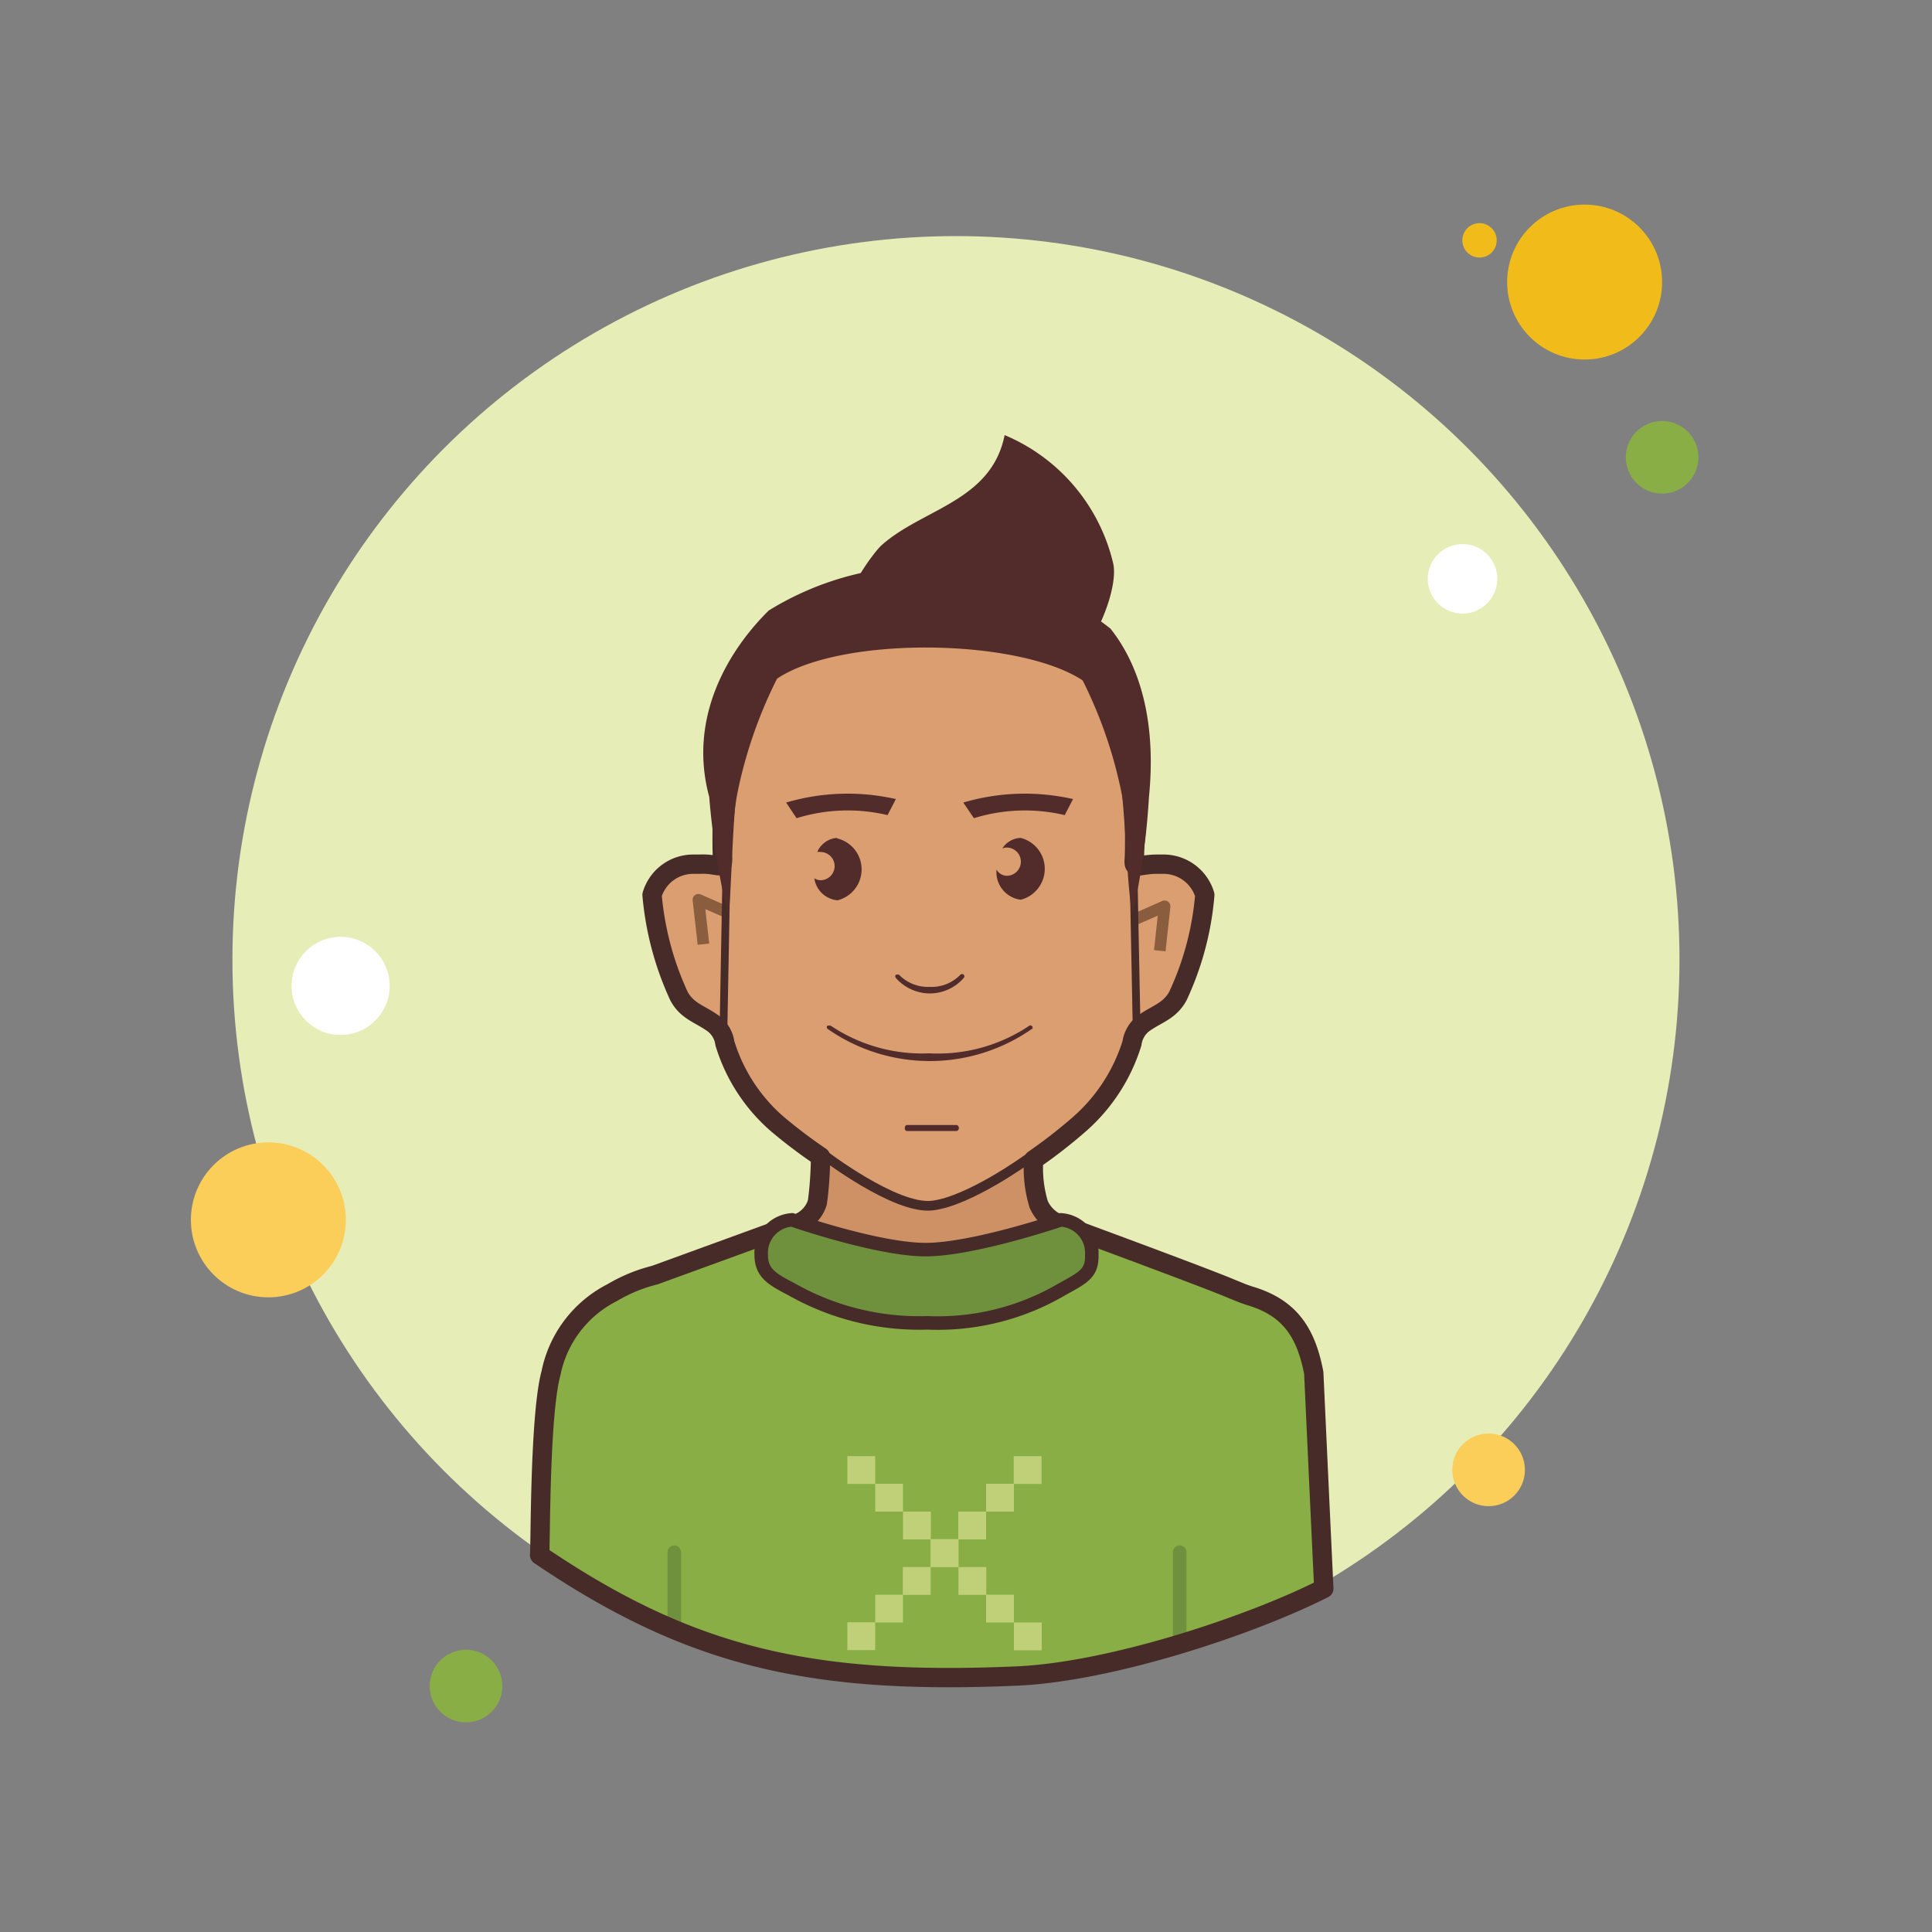 <svg height="100" viewBox="0 0 100 100" width="100" xmlns="http://www.w3.org/2000/svg"><rect x="0" y="0" width="100" height="100" fill="#808080" stroke="none"/><circle cx="20.16" cy="56.35" fill="#fff" r=".89"/><circle cx="79.21" cy="31.48" fill="#fff" r=".68"/><circle cx="76.58" cy="12.44" fill="#f1bc19" r=".89"/><circle cx="20.66" cy="64.02" fill="#f1bc19" r=".89"/><circle cx="49.48" cy="49.67" fill="#e6edb7" r="37.45"/><circle cx="82.02" cy="14.6" fill="#f1bc19" r="4.01"/><circle cx="86.03" cy="23.67" fill="#88ae45" r="1.88"/><circle cx="77.05" cy="76.08" fill="#fbcd59" r="1.88"/><circle cx="13.89" cy="63.14" fill="#fbcd59" r="4.01"/><circle cx="24.12" cy="87.27" fill="#88ae45" r="1.88"/><circle cx="75.7" cy="29.96" fill="#fff" r="1.8"/><circle cx="17.63" cy="51.03" fill="#fff" r="2.54"/><path d="m68 70.89c-.41-2.15-1.28-3.41-3.35-4l-.34-.12-.59-.24c-1.28-.53-8.72-3.3-8.72-3.3a1.87 1.87 0 0 1 -1.24-1.08 8.66 8.66 0 0 1 -.23-2.91 47.65 47.65 0 0 1 -5 1.42c-1.9.18-6-2.27-6-2.27s-.09 3-.22 3.71a1.69 1.69 0 0 1 -1.31 1.13l-7.12 2.59a7.86 7.86 0 0 0 -2.21.91 7.52 7.52 0 0 0 -3.16 4.16s-.47 3.31-.45 3.43c-.05.47-.09 1-.14 1.51 7.76 5.26 14 6.73 24.7 6.26 4.86-.21 12.1-2.61 15.89-4.52-.19-4.23-.51-6.68-.51-6.68z" fill="#ce9065"/><path d="m64.62 66.9-.34-.12-.59-.24c-.77-.33-3.9-1.5-6.18-2.35h-.11c-2.51 1.29-6.09 3.22-9.38 3.22s-6.59-1.75-9.39-3.22l-.31.08-4.43 1.61a7.86 7.86 0 0 0 -2.21.91 7.52 7.52 0 0 0 -3.16 4.16s-.47 3.31-.45 3.43c-.05.47-.09 5.45-.14 6 7.76 5.26 14 6.73 24.7 6.26 4.86-.21 12.1-2.61 15.89-4.52-.2-4.23-.55-11.15-.55-11.15-.41-2.19-1.28-3.45-3.35-4.07z" fill="#88ae45"/><path d="m34.9 80.34v3.91" fill="none" stroke="#6f913d" stroke-linecap="round" stroke-linejoin="round" stroke-width=".7"/><path d="m61.06 80.34v4.6" fill="none" stroke="#6f913d" stroke-linecap="round" stroke-linejoin="round" stroke-width=".7"/><path d="m60.26 44.36h-.36c-1-.05-1.24.34-1.19-.26.07-1.06-.07-5.36-.07-5.58 0-4.45-4.66-8.09-10.47-8.29h-.23c-5.82.2-10.47 3.84-10.47 8.29 0 .22-.15 4.52-.07 5.58 0 .6-.23.21-1.2.26h-.36a2.22 2.22 0 0 0 -2.09 1.58c.13.08.61 3.73 1.39 5.17.43.8 1.11.91 1.81 1.43a1.52 1.52 0 0 1 .57 1 8.93 8.93 0 0 0 2.68 4.1c.58.57 4.49 4.74 7.85 4.52s7.27-4 7.86-4.52a9.09 9.09 0 0 0 2.68-4.1 1.54 1.54 0 0 1 .56-1c.7-.52 1.38-.63 1.82-1.43.78-1.44 1.26-5.09 1.39-5.17a2.22 2.22 0 0 0 -2.1-1.58z" fill="#db9e71"/><path d="m48.11 51.42a2.32 2.32 0 0 0 1.77-.8.12.12 0 0 0 0-.17.12.12 0 0 0 -.17 0 2.06 2.06 0 0 1 -1.59.63 2.09 2.09 0 0 1 -1.59-.63.13.13 0 0 0 -.09 0 .11.11 0 0 0 -.07 0 .13.13 0 0 0 0 .17 2.36 2.36 0 0 0 1.74.8z" fill="#512c2b"/><path d="m45.94 42.19.43-.83a11.25 11.25 0 0 0 -5.68.18l.54.81a8.94 8.94 0 0 1 4.71-.16z" fill="#512c2b"/><path d="m55.11 42.19.43-.83a11.25 11.25 0 0 0 -5.68.18l.55.81a8.91 8.91 0 0 1 4.7-.16z" fill="#512c2b"/><path d="m43.3 43.37a1.21 1.21 0 0 0 -1 .73.51.51 0 0 1 .17 0 .73.73 0 0 1 0 1.46.63.63 0 0 1 -.32-.1 1.33 1.33 0 0 0 1.2 1.14 1.65 1.65 0 0 0 0-3.2z" fill="#512c2b"/><path d="m52.88 43.37a1.16 1.16 0 0 0 -1 .55.48.48 0 0 1 .23-.05.73.73 0 0 1 0 1.46.62.62 0 0 1 -.53-.32 1.44 1.44 0 0 0 1.25 1.56 1.65 1.65 0 0 0 0-3.2z" fill="#512c2b"/><path d="m53.41 53.27a.1.1 0 0 0 0-.16.11.11 0 0 0 -.16 0 8.5 8.5 0 0 1 -5.15 1.41 8.49 8.49 0 0 1 -5.1-1.43.11.11 0 0 0 -.07 0 .14.14 0 0 0 -.1 0 .11.11 0 0 0 0 .16 9.23 9.23 0 0 0 10.59 0z" fill="#512c2b"/><path d="m38.22 40.8a23.6 23.6 0 0 1 2.28-6.21 1.35 1.35 0 0 0 -1.5-.49 16.91 16.91 0 0 0 -2.1 8.45 15.34 15.34 0 0 0 .71 4c.32-1.91.2-3.85.61-5.75z" fill="#512c2b"/><path d="m58 40.8a23.27 23.27 0 0 0 -2.29-6.21 1.36 1.36 0 0 1 1.51-.49 16.82 16.82 0 0 1 2.11 8.45 15.34 15.34 0 0 1 -.71 4c-.32-1.91-.2-3.85-.62-5.75z" fill="#512c2b"/><path d="m49.51 58.54a.14.14 0 0 0 .12-.15.15.15 0 0 0 -.12-.16h-2.57c-.06 0-.11.07-.11.16s.05.15.11.15z" fill="#512c2b"/><path d="m68 71.06c-.41-2.14-1.28-3.4-3.35-4l-.34-.12-.59-.24c-1.28-.55-8.72-3.29-8.72-3.29a1.9 1.9 0 0 1 -1.24-1.08 6.5 6.5 0 0 1 -.26-2.3 26.43 26.43 0 0 0 2.39-1.86 9.18 9.18 0 0 0 2.7-4.17 1.57 1.57 0 0 1 .56-1c.7-.52 1.38-.64 1.82-1.45a15.35 15.35 0 0 0 1.39-5.23 2.23 2.23 0 0 0 -2.1-1.59h-.36c-1 0-1.24.34-1.19-.26.07-1.08-.07-5.43-.07-5.65 0-4.5-4.66-8.18-10.47-8.38h-.23c-5.82.2-10.47 3.88-10.47 8.38 0 .22-.15 4.57-.07 5.65 0 .6-.23.21-1.2.26h-.36a2.22 2.22 0 0 0 -2.09 1.59 15.71 15.71 0 0 0 1.39 5.23c.43.81 1.11.93 1.81 1.45a1.54 1.54 0 0 1 .57 1 9 9 0 0 0 2.68 4.15 26.63 26.63 0 0 0 2.27 1.72c0 .91-.1 2-.17 2.39a1.71 1.71 0 0 1 -1.3 1.15l-7.11 2.59a8.16 8.16 0 0 0 -2.21.91 6 6 0 0 0 -3.16 4.16c-.59 2.17-.54 8.88-.59 9.42 7.76 5.26 14 6.73 24.7 6.26 4.86-.21 12.1-2.61 15.89-4.53-.2-4.22-.52-11.16-.52-11.16z" fill="none" stroke="#472b29" stroke-linecap="round" stroke-linejoin="round"/><path d="m58.8 47.56 1.48-.65-.25 2.3" fill="none" stroke="#895d3d" stroke-linejoin="round" stroke-width=".6"/><path d="m37.63 47.22-1.48-.65.26 2.3" fill="none" stroke="#895d3d" stroke-linejoin="round" stroke-width=".6"/><path d="m37.61 44.49-.16 8.65" fill="none" stroke="#472b29" stroke-linecap="round" stroke-linejoin="round" stroke-width=".4"/><path d="m58.66 44.49.17 8.65" fill="none" stroke="#472b29" stroke-linecap="round" stroke-linejoin="round" stroke-width=".4"/><path d="m59.47 41.25c.47-4.71-.93-7.39-2-8.72a15.22 15.22 0 0 0 -9.47-3.24 15.48 15.48 0 0 0 -8.21 2.31c-1.94 1.91-4.23 5.41-3.08 9.65a39.65 39.65 0 0 0 1 6.21c.19-2 .21-6.07.62-7.89a22.39 22.39 0 0 1 1.26-3.92c2.74-2.91 14.09-2.78 17 0a22.39 22.39 0 0 1 1.26 3.92c.41 1.82.43 6 .76 7.8a37.6 37.6 0 0 0 .86-6.12z" fill="#512c2b"/><path d="m54.94 66.75a12.69 12.69 0 0 1 -6.94 1.72 13.39 13.39 0 0 1 -7-1.72c-1-.53-1.6-.82-1.6-1.81a1.71 1.71 0 0 1 1.6-1.8s4.43 1.54 6.91 1.54 7-1.54 7-1.54a1.71 1.71 0 0 1 1.6 1.8c.03.99-.46 1.19-1.57 1.81z" fill="#6f913d" stroke="#472b29" stroke-miterlimit="10" stroke-width=".7"/><g fill="#c0d078"><path d="m43.86 75.37h1.44v1.44h-1.44z"/><path d="m45.3 76.8h1.44v1.44h-1.44z"/><path d="m46.74 78.24h1.44v1.44h-1.44z"/><path d="m48.17 79.67h1.44v1.44h-1.44z"/><path d="m49.61 81.11h1.44v1.44h-1.44z"/><path d="m51.04 82.54h1.44v1.44h-1.44z"/><path d="m52.48 83.98h1.44v1.44h-1.44z"/><path d="m52.48 75.37h1.44v1.44h-1.44z" transform="matrix(0 1 -1 0 129.28 22.89)"/><path d="m51.04 76.8h1.44v1.44h-1.44z" transform="matrix(0 1 -1 0 129.28 25.76)"/><path d="m49.61 78.24h1.44v1.44h-1.44z" transform="matrix(0 1 -1 0 129.28 28.63)"/><path d="m48.17 79.67h1.44v1.44h-1.44z" transform="matrix(0 1 -1 0 129.28 31.5)"/><path d="m46.74 81.11h1.44v1.44h-1.44z" transform="matrix(0 1 -1 0 129.28 34.37)"/><path d="m45.3 82.54h1.44v1.44h-1.44z" transform="matrix(0 1 -1 0 129.28 37.24)"/><path d="m43.86 83.98h1.44v1.44h-1.44z" transform="matrix(0 1 -1 0 129.28 40.11)"/></g><path d="m42.58 59.73s3.77 2.9 5.68 2.67 4.91-2.4 4.91-2.4" fill="none" stroke="#472b29" stroke-linecap="round" stroke-linejoin="round" stroke-width=".5"/><path d="m53.81 33.1a15.82 15.82 0 0 1 2.14.72c1-1.06 1.92-3.53 1.67-4.65a9.58 9.58 0 0 0 -5.62-6.65c-.69 3.44-4.25 3.8-6.38 5.71-.39.35-2.36 2.93-2.06 4.61 3.44-.13 6.82-.65 10.25.26z" fill="#512c2b"/></svg>